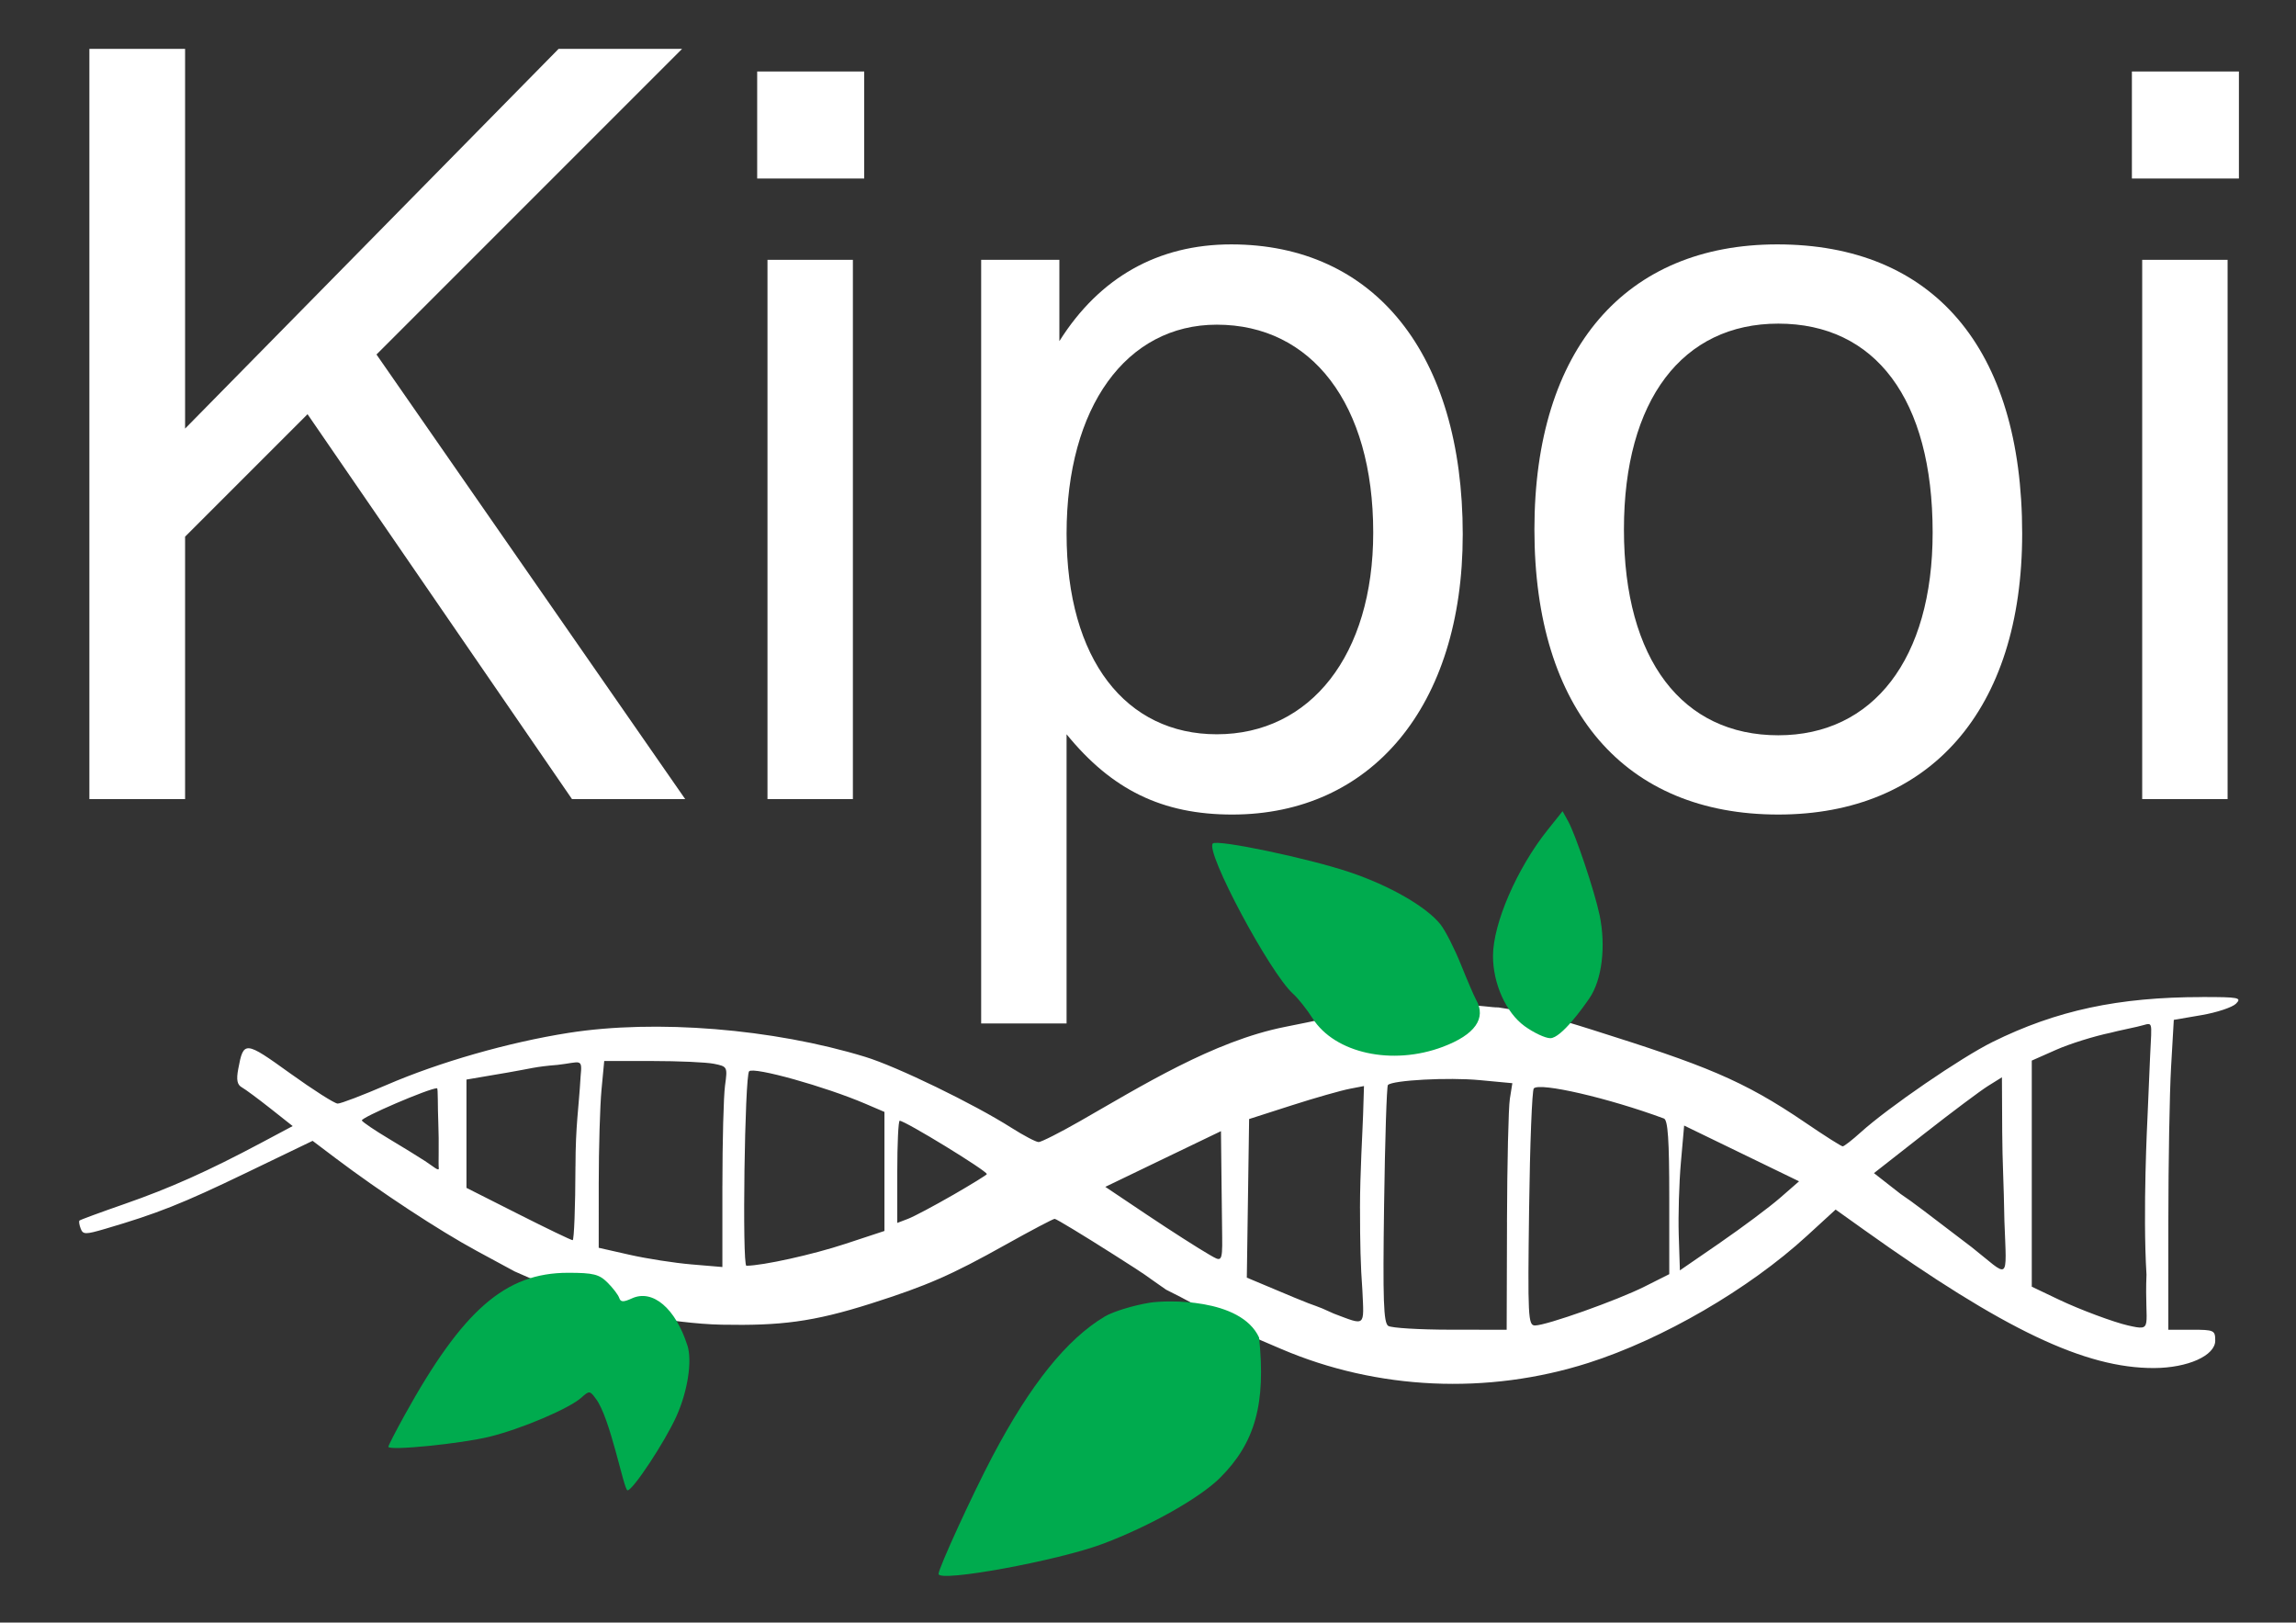 <?xml version="1.0" encoding="UTF-8" standalone="no"?>
<!-- Created with Inkscape (http://www.inkscape.org/) -->

<svg
   xmlns:dc="http://purl.org/dc/elements/1.1/"
   xmlns:cc="http://creativecommons.org/ns#"
   xmlns:rdf="http://www.w3.org/1999/02/22-rdf-syntax-ns#"
   xmlns:svg="http://www.w3.org/2000/svg"
   xmlns="http://www.w3.org/2000/svg"
   xmlns:sodipodi="http://sodipodi.sourceforge.net/DTD/sodipodi-0.dtd"
   xmlns:inkscape="http://www.inkscape.org/namespaces/inkscape"
   width="76.817mm"
   height="54.279mm"
   viewBox="0 0 76.817 54.279"
   version="1.1"
   id="svg949"
   inkscape:version="0.92.2 (unknown)"
   sodipodi:docname="logo-white2.svg">
  <rect x="0" y="0" width="76.817" height="54.279" fill="#333333" stroke="none"/>
  <defs
     id="defs943" />
  <sodipodi:namedview
     id="base"
     pagecolor="#ffffff"
     bordercolor="#666666"
     borderopacity="1.0"
     inkscape:pageopacity="0.0"
     inkscape:pageshadow="2"
     inkscape:zoom="2.5539062"
     inkscape:cx="158.83579"
     inkscape:cy="58.124442"
     inkscape:document-units="mm"
     inkscape:current-layer="layer1"
     showgrid="false"
     inkscape:window-width="1871"
     inkscape:window-height="1056"
     inkscape:window-x="49"
     inkscape:window-y="24"
     inkscape:window-maximized="1" />
  <g
     inkscape:label="Layer 1"
     inkscape:groupmode="layer"
     id="layer1"
     transform="translate(-18.985,-102.029)">
    <g
       id="g1663"
       transform="matrix(0.941,0,0,0.941,3.769,7.661)"
       style="stroke-width:1.063">
      <g
         id="flowRoot969-5"
         style="font-style:normal;font-variant:normal;font-weight:normal;font-stretch:normal;font-size:13.333px;line-height:125%;font-family:Helvetica;-inkscape-font-specification:'Helvetica, Normal';font-variant-ligatures:normal;font-variant-caps:normal;font-variant-numeric:normal;font-feature-settings:normal;text-align:start;letter-spacing:0px;word-spacing:0px;writing-mode:lr-tb;text-anchor:start;fill:#e6e6e6;fill-opacity:1;stroke:none;stroke-width:0.574px;stroke-linecap:butt;stroke-linejoin:miter;stroke-opacity:1"
         transform="matrix(0.49,0,0,0.49,-429.048,-44.396)"
         aria-label="Kipoi">
        <g
           id="g1722"
           style="fill:#ffffff;stroke-width:0.574px">
          <path
             d="m 958.326,353.243 -22.4,-32.256 22.176,-22.176 h -8.96 l -27.104,27.552 v -27.552 h -6.944 v 36.137 18.295 h 6.944 v -19.04 l 8.885,-8.885 19.189,27.925 z"
             style="font-size:74.667px;line-height:125%;fill:#ffffff;fill-opacity:1;stroke-width:0.574px"
             id="path1613"
             inkscape:connector-curvature="0"
             sodipodi:nodetypes="cccccccccccccc" />
          <path
             d="m 970.494,353.243 v -39.125 h -6.197 v 39.125 z m 0.821,-45.024 v -7.765 h -7.765 v 7.765 z"
             style="font-size:74.667px;line-height:125%;fill:#ffffff;fill-opacity:1;stroke-width:0.574px"
             id="path1615"
             inkscape:connector-curvature="0" />
          <path
             d="m 1014.746,334.054 c 0,-13.141 -6.421,-21.056 -16.8,-21.056 -5.301,0 -9.557,2.389 -12.469,7.019 v -5.899 h -5.675 v 55.403 h 6.197 v -20.981 c 3.285,4.032 6.944,5.824 12.021,5.824 10.08,0 16.725,-7.84 16.725,-20.309 z m -6.496,-0.149 c 0,8.885 -4.555,14.635 -11.349,14.635 -6.571,0 -10.901,-5.376 -10.901,-14.56 0,-9.184 4.331,-15.157 10.901,-15.157 6.869,0 11.349,5.749 11.349,15.083 z"
             style="font-size:74.667px;line-height:125%;fill:#ffffff;fill-opacity:1;stroke-width:0.574px"
             id="path1617"
             inkscape:connector-curvature="0" />
          <path
             d="m 1055.338,333.979 c 0,-13.515 -6.496,-20.981 -17.771,-20.981 -10.976,0 -17.621,7.541 -17.621,20.683 0,13.141 6.571,20.683 17.696,20.683 10.976,0 17.696,-7.541 17.696,-20.384 z m -6.496,-0.075 c 0,9.184 -4.331,14.709 -11.2,14.709 -6.944,0 -11.2,-5.451 -11.2,-14.933 0,-9.408 4.256,-14.933 11.2,-14.933 7.019,0 11.2,5.451 11.2,15.157 z"
             style="font-size:74.667px;line-height:125%;fill:#ffffff;fill-opacity:1;stroke-width:0.574px"
             id="path1619"
             inkscape:connector-curvature="0" />
          <path
             d="m 1070.244,353.243 v -39.125 h -6.197 v 39.125 z m 0.821,-45.024 v -7.765 h -7.765 v 7.765 z"
             style="font-size:74.667px;line-height:125%;fill:#ffffff;fill-opacity:1;stroke-width:0.574px"
             id="path1621"
             inkscape:connector-curvature="0" />
        </g>
      </g>
      <path
         style="fill:#ffffff;fill-opacity:1;stroke-width:1.063"
         d="m 94.469,135.731 c -2.977,8.6e-4 -5.183,0.473 -7.456,1.597 -1.117,0.552 -3.705,2.326 -4.685,3.211 -0.304,0.275 -0.593,0.499 -0.642,0.499 -0.049,0 -0.645,-0.378 -1.323,-0.84 -2.242,-1.527 -3.576,-2.04 -7.578,-3.303 -1.448,-0.457 -1.959,-0.585 -3.343,-0.796 -0.446,0.011 -1.611,-0.324 -4.381,0.135 -1.661,0.186 -0.803,0.081 -3.202,0.557 -2.554,0.507 -5.112,2.107 -7.285,3.348 -0.719,0.411 -1.383,0.747 -1.476,0.747 -0.093,0 -0.528,-0.229 -0.968,-0.508 -1.337,-0.85 -4.073,-2.178 -5.197,-2.521 -3.277,-1.003 -7.449,-1.34 -10.546,-0.853 -2.131,0.335 -4.592,1.039 -6.467,1.849 -0.85,0.367 -1.635,0.667 -1.744,0.665 -0.109,-0.001 -0.871,-0.487 -1.695,-1.079 -1.605,-1.155 -1.651,-1.159 -1.84,-0.154 -0.073,0.387 -0.039,0.562 0.126,0.654 0.124,0.069 0.581,0.408 1.017,0.752 l 0.792,0.626 -1.119,0.596 c -1.889,1.006 -3.24,1.61 -4.86,2.174 -0.854,0.297 -1.574,0.562 -1.601,0.589 -0.027,0.027 -0.007,0.155 0.043,0.286 0.082,0.214 0.168,0.215 0.876,0.007 1.849,-0.542 2.736,-0.894 4.987,-1.979 l 2.383,-1.148 0.817,0.617 c 1.575,1.189 3.679,2.572 5.016,3.295 l 1.349,0.73 c 0,0 1.04,0.465 2.985,1.281 0,0 2.543,0.579 4.382,0.613 2.068,0.039 3.232,-0.092 5.316,-0.756 1.984,-0.632 2.845,-1.009 4.769,-2.085 0.907,-0.507 1.694,-0.922 1.75,-0.922 0.055,0 1.005,0.575 2.109,1.277 1.408,0.896 0.904,0.587 1.85,1.24 1.343,0.664 2.955,1.621 2.955,1.621 l 1.14,0.488 c 3.41,1.46 7.335,1.638 10.916,0.497 2.642,-0.842 5.709,-2.623 7.772,-4.515 l 1.024,-0.938 1.02,0.728 c 4.963,3.541 7.848,4.915 10.303,4.906 1.198,-0.005 2.174,-0.442 2.174,-0.975 0,-0.367 -0.041,-0.387 -0.834,-0.387 h -0.834 l 8.6e-4,-3.829 c 4.3e-4,-2.106 0.044,-4.584 0.097,-5.508 l 0.097,-1.679 0.987,-0.169 c 0.543,-0.093 1.094,-0.276 1.224,-0.406 0.215,-0.215 0.104,-0.237 -1.198,-0.237 z m -1.981,9.855 c -0.078,1.9 0.28,2.031 -0.655,1.82 -0.496,-0.112 -1.706,-0.559 -2.46,-0.919 l -0.964,-0.46 v -4.019 -4.019 l 0.872,-0.386 c 0.48,-0.212 1.35,-0.484 1.933,-0.604 0.308,-0.077 -0.004,-0.004 0.942,-0.214 0.605,-0.13 0.52,-0.353 0.457,1.123 l -0.092,2.152 c 0,0 -0.17,3.288 -0.034,5.527 z m -6.224,-0.97 c -1.606,-1.224 -2.064,-1.581 -2.518,-1.885 l -0.948,-0.741 1.782,-1.396 c 0.98,-0.768 2.004,-1.535 2.275,-1.704 l 0.493,-0.307 0.01,1.948 c 0.005,1.072 0.056,1.762 0.078,3.161 0.082,2.234 0.197,2.004 -1.171,0.924 z m -8.925,-0.16 -1.441,0.991 -0.041,-1.257 c -0.022,-0.691 0.012,-1.85 0.076,-2.574 l 0.116,-1.317 2.043,0.991 2.043,0.991 -0.679,0.592 c -0.373,0.325 -1.327,1.037 -2.119,1.583 z m -2.692,1.565 c -0.975,0.49 -3.495,1.385 -3.901,1.385 -0.245,0 -0.26,-0.291 -0.209,-4.158 0.03,-2.287 0.105,-4.208 0.167,-4.27 0.221,-0.221 2.649,0.34 4.626,1.07 0.142,0.052 0.19,0.755 0.19,2.802 v 2.732 z m -4.896,-2.287 -0.012,3.824 -2.001,-0.002 c -1.1,-10e-4 -2.094,-0.061 -2.208,-0.134 -0.169,-0.107 -0.197,-0.895 -0.149,-4.309 0.032,-2.298 0.093,-4.213 0.136,-4.256 0.172,-0.172 2.151,-0.277 3.254,-0.174 l 1.17,0.11 -0.089,0.559 c -0.049,0.308 -0.095,2.28 -0.102,4.383 z m -5.226,-0.498 c 0,1.251 0.019,2.044 0.084,2.924 0.062,1.318 0.123,1.252 -1.016,0.824 -0.754,-0.35 -0.489,-0.187 -1.413,-0.574 l -1.68,-0.705 0.041,-2.819 0.041,-2.819 1.516,-0.487 c 0.834,-0.268 1.77,-0.534 2.081,-0.592 l 0.487,-0.094 -0.032,1.029 c -0.018,0.575 -0.11,2.063 -0.11,3.314 z m -5.345,1.661 c -0.396,-0.228 -1.393,-0.866 -2.216,-1.417 l -1.495,-1.002 1.95,-0.94 2.162,-1.04 0.018,1.646 c 0.009,0.852 0.019,1.738 0.025,2.122 0.014,0.932 -0.047,0.859 -0.443,0.631 z m -9.135,-2.126 c -0.666,0.384 -1.383,0.764 -1.592,0.844 l -0.381,0.145 v -1.816 c 0,-0.999 0.039,-1.816 0.086,-1.816 0.193,0 3.099,1.778 3.099,1.897 0,0.026 -0.545,0.362 -1.212,0.747 z m -3.831,1.737 c -1.156,0.381 -2.914,0.769 -3.506,0.775 -0.155,0.001 -0.06,-6.757 0.097,-6.914 0.166,-0.166 2.71,0.544 4.136,1.156 l 0.675,0.289 v 2.116 2.116 z m -4.36,-2.062 v 2.882 l -1.099,-0.093 c -0.605,-0.051 -1.594,-0.205 -2.199,-0.342 l -1.099,-0.249 8.6e-4,-2.296 c 4.3e-4,-1.263 0.045,-2.757 0.098,-3.32 l 0.097,-1.024 h 1.703 c 0.937,0 1.924,0.044 2.194,0.098 0.485,0.097 0.49,0.107 0.398,0.779 -0.051,0.375 -0.093,1.978 -0.093,3.563 z m -5.224,-0.688 c -0.004,1.439 -0.049,2.616 -0.1,2.616 -0.051,2e-5 -0.921,-0.418 -1.933,-0.93 L 32.755,142.514 v -1.925 -1.925 l 1.479,-0.252 c 0.813,-0.139 0.962,-0.207 1.76,-0.27 0.828,-0.092 0.886,-0.265 0.819,0.413 -0.068,1.174 -0.178,1.69 -0.182,3.203 z m -5.353,-0.201 c -0.229,-0.15 -0.811,-0.508 -1.292,-0.795 -0.481,-0.287 -0.909,-0.576 -0.949,-0.642 -0.059,-0.096 2.391,-1.148 2.672,-1.148 0.041,0 0.019,0.623 0.047,1.27 0.028,0.646 -0.002,1.447 0.015,1.56 0.023,0.154 -0.181,-0.041 -0.492,-0.245 z"
         id="path971-8"
         inkscape:connector-curvature="0"
         sodipodi:nodetypes="cscscsccscscssccsccccccscssccsccsscscccccscccsscccccscccssccccccscccccccccccccccccccccccscccscccccccscccccccccccccccscccccccscscccssscccccccccccccccccsccccccsccccccccccscccc" />
      <path
         sodipodi:nodetypes="ccccccscccccscscccccssssscccccscscccscc"
         style="fill:#00ab4e;fill-opacity:1;stroke-width:1.063"
         d="m 73.04,132.806 c -0.175,-0.834 -0.848,-2.844 -1.115,-3.325 l -0.198,-0.358 -0.528,0.661 c -1.092,1.365 -1.945,3.331 -1.946,4.485 -0.001,0.984 0.463,2.016 1.123,2.495 0.325,0.236 0.737,0.429 0.914,0.429 0.388,0 1.174,-1.101 1.392,-1.421 0.449,-0.66 0.592,-1.85 0.359,-2.967 z m -4.387,3.023 c -0.07,-0.125 -0.313,-0.689 -0.54,-1.254 -0.227,-0.564 -0.552,-1.204 -0.723,-1.421 -0.496,-0.631 -1.811,-1.387 -3.249,-1.868 -1.479,-0.495 -4.696,-1.168 -4.849,-1.015 -0.281,0.281 2.029,4.606 2.852,5.343 0.178,0.159 0.49,0.552 0.694,0.872 0.791,1.245 2.833,1.692 4.632,1.014 1.143,-0.431 1.554,-1.011 1.183,-1.672 z m -7.717,12.004 c -0.657,-1.412 -3.306,-1.331 -3.89,-1.236 -0.584,0.095 -1.3,0.315 -1.592,0.488 -1.353,0.804 -2.646,2.413 -3.995,4.97 -0.713,1.352 -1.919,3.981 -1.919,4.184 0,0.308 4.245,-0.47 5.842,-1.071 1.676,-0.631 3.449,-1.63 4.171,-2.351 1.244,-1.242 1.629,-2.628 1.383,-4.984 z m -20.328,0.278 c -0.42,-1.315 -1.232,-2.004 -1.966,-1.67 -0.309,0.141 -0.406,0.138 -0.456,-0.015 -0.035,-0.106 -0.222,-0.351 -0.414,-0.543 -0.298,-0.298 -0.505,-0.35 -1.405,-0.35 -2.227,0 -3.743,1.321 -5.812,5.063 -0.318,0.575 -0.577,1.079 -0.577,1.122 0,0.15 2.588,-0.108 3.6,-0.358 1.155,-0.286 2.838,-1.004 3.269,-1.394 0.27,-0.245 0.298,-0.243 0.5,0.034 0.524,0.667 1,3.267 1.136,3.267 0.189,0 1.326,-1.722 1.735,-2.628 0.403,-0.892 0.57,-1.97 0.392,-2.529 z"
         id="path973-6"
         inkscape:connector-curvature="0" />
    </g>
  </g>
</svg>
